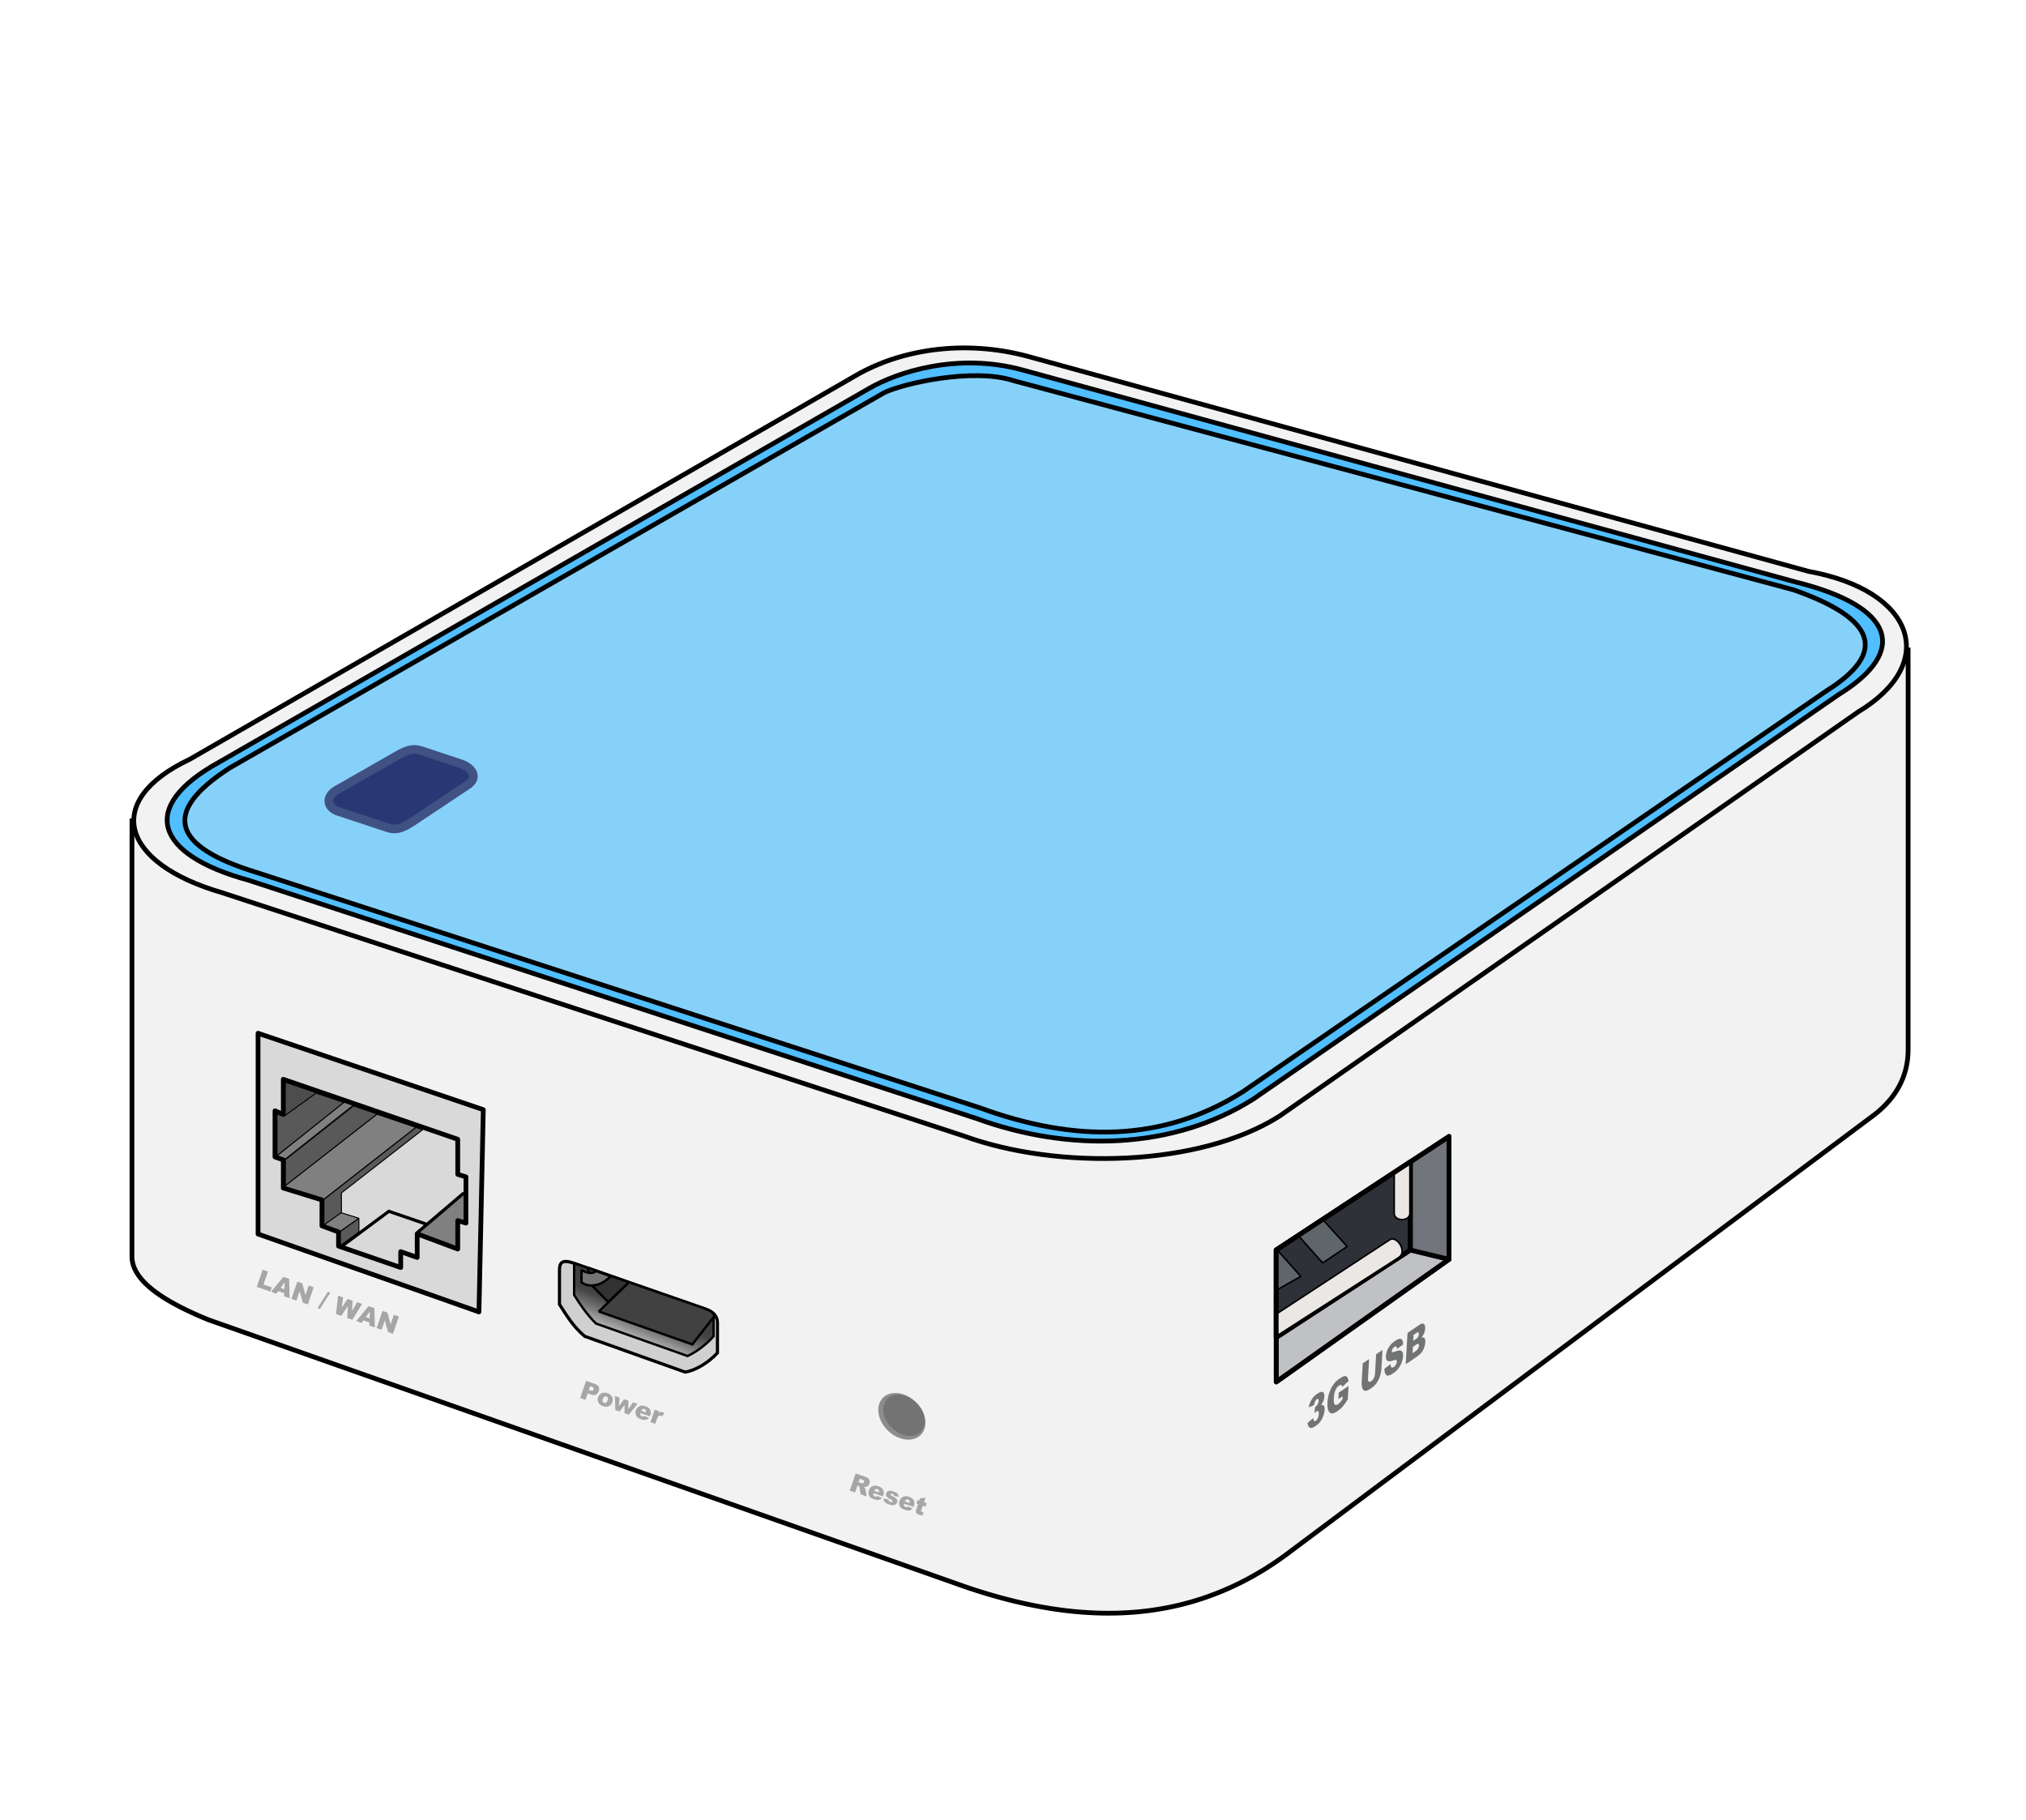 <?xml version="1.0" standalone="no"?>
<!DOCTYPE svg PUBLIC "-//W3C//DTD SVG 1.1//EN" "http://www.w3.org/Graphics/SVG/1.1/DTD/svg11.dtd">
<svg width="100%" height="100%" viewBox="0 0 1280 1150" version="1.1" xmlns="http://www.w3.org/2000/svg" xmlns:xlink="http://www.w3.org/1999/xlink" xml:space="preserve" style="fill-rule:evenodd;clip-rule:evenodd;stroke-linecap:round;stroke-miterlimit:1.414;">
    <g id="fuellung-seite">
        <path d="M83.377,518.594L83.377,793.582C83.035,809.171 103.713,822.497 131.796,833.931L610.647,1002.87C682.453,1027.23 750.645,1027.55 812.038,982.675L1184.45,704.137C1198.26,693.255 1205.47,679.686 1205.53,663.199L1205.53,410.783L83.377,518.594Z" style="fill:rgb(242,242,242);"/>
        <path d="M1207.03,409.279L1207.03,663.204L1207.02,663.6L1207.02,663.995L1207.01,664.389L1207,664.782L1206.99,665.174L1206.97,665.565L1206.95,665.955L1206.93,666.344L1206.91,666.732L1206.88,667.119L1206.85,667.505L1206.82,667.89L1206.78,668.273L1206.75,668.656L1206.7,669.038L1206.66,669.419L1206.62,669.798L1206.57,670.177L1206.52,670.555L1206.46,670.931L1206.41,671.307L1206.35,671.681L1206.29,672.055L1206.22,672.427L1206.15,672.799L1206.09,673.169L1206.01,673.538L1205.94,673.907L1205.86,674.274L1205.78,674.64L1205.7,675.006L1205.61,675.37L1205.52,675.733L1205.43,676.095L1205.34,676.455L1205.24,676.816L1205.14,677.174L1205.04,677.532L1204.94,677.889L1204.83,678.245L1204.72,678.599L1204.61,678.953L1204.49,679.305L1204.38,679.657L1204.26,680.007L1204.13,680.357L1204.01,680.705L1203.88,681.052L1203.75,681.398L1203.62,681.743L1203.48,682.087L1203.34,682.43L1203.2,682.772L1203.06,683.113L1202.91,683.452L1202.76,683.791L1202.61,684.128L1202.46,684.465L1202.3,684.8L1202.14,685.134L1201.98,685.468L1201.81,685.8L1201.65,686.131L1201.48,686.461L1201.31,686.789L1201.13,687.117L1200.95,687.444L1200.77,687.77L1200.59,688.094L1200.4,688.417L1200.22,688.74L1200.03,689.061L1199.83,689.381L1199.64,689.7L1199.44,690.018L1199.24,690.335L1199.04,690.651L1198.83,690.966L1198.62,691.279L1198.41,691.592L1198.2,691.903L1197.99,692.213L1197.77,692.523L1197.55,692.831L1197.32,693.138L1197.1,693.444L1196.87,693.748L1196.64,694.052L1196.4,694.355L1196.17,694.657L1195.93,694.957L1195.69,695.256L1195.45,695.555L1195.2,695.852L1194.95,696.148L1194.7,696.443L1194.45,696.737L1194.19,697.03L1193.93,697.322L1193.67,697.612L1193.41,697.902L1193.14,698.191L1192.88,698.478L1192.61,698.764L1192.33,699.05L1192.06,699.334L1191.78,699.617L1191.5,699.899L1191.22,700.18L1190.93,700.46L1190.64,700.739L1190.35,701.016L1190.06,701.293L1189.77,701.569L1189.47,701.843L1189.17,702.117L1188.87,702.389L1188.56,702.66L1188.25,702.931L1187.94,703.2L1187.63,703.468L1187.32,703.735L1187,704.001L1186.68,704.266L1186.36,704.529L1186.04,704.792L1185.71,705.054L1185.37,705.325L812.929,983.882L812.561,984.151L812.199,984.414L811.836,984.676L811.473,984.937L811.11,985.197L810.747,985.456L810.384,985.715L810.02,985.972L809.657,986.228L809.293,986.483L808.929,986.737L808.565,986.989L808.201,987.241L807.836,987.492L807.472,987.742L807.107,987.991L806.742,988.239L806.377,988.485L806.012,988.731L805.646,988.976L805.281,989.22L804.915,989.462L804.549,989.704L804.183,989.945L803.817,990.184L803.451,990.423L803.084,990.661L802.718,990.897L802.351,991.133L801.984,991.367L801.617,991.601L801.249,991.833L800.882,992.065L800.514,992.296L800.146,992.525L799.779,992.754L799.41,992.981L799.042,993.208L798.674,993.433L798.305,993.658L797.937,993.881L797.568,994.104L797.199,994.325L796.83,994.546L796.46,994.765L796.091,994.984L795.721,995.201L795.351,995.418L794.981,995.634L794.611,995.848L794.241,996.062L793.871,996.274L793.5,996.486L793.129,996.696L792.759,996.906L792.388,997.115L792.016,997.322L791.645,997.529L791.274,997.734L790.902,997.939L790.53,998.143L790.158,998.345L789.786,998.547L789.414,998.748L789.042,998.948L788.669,999.146L788.296,999.344L787.923,999.541L787.55,999.737L787.177,999.932L786.804,1000.13L786.431,1000.32L786.057,1000.51L785.683,1000.7L785.309,1000.89L784.935,1001.08L784.561,1001.27L784.187,1001.46L783.812,1001.64L783.438,1001.83L783.063,1002.01L782.688,1002.19L782.313,1002.38L781.938,1002.56L781.562,1002.74L781.187,1002.92L780.811,1003.1L780.435,1003.27L780.059,1003.45L779.683,1003.63L779.307,1003.8L778.93,1003.97L778.554,1004.15L778.177,1004.32L777.8,1004.49L777.423,1004.66L777.046,1004.83L776.669,1005L776.291,1005.16L775.914,1005.33L775.536,1005.49L775.158,1005.66L774.78,1005.82L774.402,1005.98L774.024,1006.14L773.645,1006.31L773.267,1006.47L772.888,1006.62L772.509,1006.78L772.13,1006.94L771.751,1007.09L771.371,1007.25L770.992,1007.4L770.612,1007.56L770.233,1007.71L769.853,1007.86L769.473,1008.01L769.093,1008.16L768.712,1008.31L768.332,1008.45L767.951,1008.6L767.571,1008.74L767.19,1008.89L766.809,1009.03L766.428,1009.18L766.046,1009.32L765.665,1009.46L765.283,1009.6L764.902,1009.74L764.52,1009.88L764.138,1010.01L763.756,1010.15L763.373,1010.28L762.991,1010.42L762.608,1010.55L762.226,1010.68L761.843,1010.82L761.46,1010.95L761.077,1011.08L760.693,1011.21L760.31,1011.33L759.927,1011.46L759.543,1011.59L759.159,1011.71L758.775,1011.84L758.391,1011.96L758.007,1012.08L757.623,1012.2L757.238,1012.32L756.854,1012.44L756.469,1012.56L756.084,1012.68L755.699,1012.8L755.314,1012.91L754.929,1013.03L754.543,1013.14L754.158,1013.26L753.772,1013.37L753.386,1013.48L753,1013.59L752.614,1013.7L752.228,1013.81L751.842,1013.92L751.455,1014.03L751.069,1014.13L750.682,1014.24L750.295,1014.34L749.908,1014.45L749.521,1014.55L749.134,1014.65L748.746,1014.75L748.359,1014.85L747.971,1014.95L747.583,1015.05L747.195,1015.15L746.807,1015.25L746.419,1015.34L746.031,1015.44L745.642,1015.53L745.254,1015.62L744.865,1015.72L744.476,1015.81L744.087,1015.9L743.698,1015.99L743.309,1016.08L742.92,1016.17L742.53,1016.25L742.141,1016.34L741.751,1016.43L741.361,1016.51L740.971,1016.59L740.581,1016.68L740.191,1016.76L739.8,1016.84L739.41,1016.92L739.019,1017L738.628,1017.08L738.237,1017.15L737.847,1017.23L737.455,1017.31L737.064,1017.38L736.673,1017.46L736.281,1017.53L735.89,1017.6L735.498,1017.68L735.106,1017.75L734.714,1017.82L734.322,1017.89L733.93,1017.95L733.537,1018.02L733.145,1018.09L732.752,1018.15L732.359,1018.22L731.967,1018.28L731.574,1018.35L731.181,1018.41L730.787,1018.47L730.394,1018.53L730,1018.59L729.607,1018.65L729.213,1018.71L728.819,1018.77L728.425,1018.82L728.031,1018.88L727.637,1018.93L727.243,1018.99L726.848,1019.04L726.454,1019.09L726.059,1019.14L725.664,1019.2L725.269,1019.25L724.874,1019.3L724.479,1019.34L724.084,1019.39L723.688,1019.44L723.293,1019.48L722.897,1019.53L722.502,1019.57L722.106,1019.62L721.71,1019.66L721.314,1019.7L720.917,1019.74L720.521,1019.78L720.124,1019.82L719.728,1019.86L719.331,1019.9L718.934,1019.94L718.537,1019.97L718.14,1020.01L717.743,1020.04L717.346,1020.08L716.949,1020.11L716.551,1020.14L716.153,1020.17L715.756,1020.2L715.358,1020.23L714.96,1020.26L714.562,1020.29L714.164,1020.32L713.765,1020.34L713.367,1020.37L712.968,1020.39L712.569,1020.42L712.171,1020.44L711.772,1020.46L711.373,1020.49L710.974,1020.51L710.575,1020.53L710.175,1020.55L709.776,1020.56L709.376,1020.58L708.977,1020.6L708.577,1020.62L708.177,1020.63L707.777,1020.64L707.377,1020.66L706.976,1020.67L706.576,1020.69L706.176,1020.7L705.775,1020.71L705.374,1020.72L704.974,1020.73L704.573,1020.74L704.172,1020.74L703.771,1020.75L703.369,1020.76L702.968,1020.76L702.566,1020.77L702.165,1020.77L701.763,1020.77L701.362,1020.77L700.96,1020.78L700.558,1020.78L700.155,1020.78L699.753,1020.78L699.351,1020.78L698.949,1020.77L698.546,1020.77L698.143,1020.77L697.74,1020.76L696.935,1020.75L696.128,1020.74L695.322,1020.72L694.515,1020.7L693.707,1020.68L692.899,1020.65L692.091,1020.62L691.282,1020.59L690.473,1020.55L689.663,1020.51L688.853,1020.47L688.042,1020.43L687.232,1020.38L686.42,1020.33L685.608,1020.28L684.796,1020.22L683.984,1020.17L683.171,1020.1L682.357,1020.04L681.544,1019.97L680.729,1019.9L679.915,1019.83L679.1,1019.75L678.285,1019.68L677.469,1019.59L676.653,1019.51L675.836,1019.42L675.019,1019.33L674.202,1019.24L673.384,1019.14L672.566,1019.05L671.747,1018.95L670.928,1018.84L670.109,1018.73L669.289,1018.62L668.469,1018.51L667.649,1018.4L666.828,1018.28L666.006,1018.16L665.185,1018.04L664.363,1017.91L663.54,1017.78L662.717,1017.65L661.894,1017.52L661.071,1017.38L660.247,1017.24L659.422,1017.1L658.598,1016.96L657.773,1016.81L656.947,1016.66L656.122,1016.5L655.295,1016.35L654.469,1016.19L653.642,1016.03L652.815,1015.87L651.987,1015.7L651.159,1015.53L650.331,1015.37L649.502,1015.19L648.673,1015.02L647.844,1014.84L647.014,1014.66L646.184,1014.47L645.353,1014.29L644.522,1014.1L643.691,1013.91L642.859,1013.71L642.028,1013.52L641.195,1013.32L640.363,1013.12L639.53,1012.91L638.696,1012.71L637.863,1012.5L637.029,1012.29L636.194,1012.08L635.36,1011.86L634.525,1011.64L633.689,1011.42L632.854,1011.2L632.018,1010.97L631.181,1010.75L630.344,1010.51L629.507,1010.28L628.67,1010.05L627.832,1009.81L626.994,1009.57L626.156,1009.33L625.317,1009.08L624.478,1008.84L623.639,1008.59L622.799,1008.34L621.959,1008.08L621.118,1007.83L620.278,1007.57L619.437,1007.31L618.595,1007.04L617.754,1006.78L616.912,1006.51L616.069,1006.24L615.227,1005.97L614.384,1005.7L613.541,1005.42L612.697,1005.14L611.853,1004.86L611.009,1004.58L610.157,1004.29L131.262,835.334L130.57,835.051L129.912,834.781L129.258,834.509L128.606,834.238L127.957,833.965L127.311,833.692L126.667,833.418L126.027,833.143L125.389,832.867L124.755,832.591L124.124,832.314L123.495,832.036L122.87,831.758L122.248,831.479L121.629,831.199L121.014,830.918L120.402,830.636L119.793,830.354L119.187,830.071L118.585,829.787L117.986,829.503L117.39,829.218L116.799,828.932L116.21,828.645L115.625,828.357L115.044,828.069L114.467,827.78L113.893,827.49L113.323,827.199L112.756,826.907L112.194,826.615L111.635,826.322L111.08,826.028L110.53,825.733L109.983,825.438L109.44,825.142L108.901,824.844L108.366,824.547L107.835,824.248L107.308,823.948L106.786,823.648L106.268,823.347L105.754,823.045L105.244,822.742L104.738,822.438L104.238,822.134L103.989,821.981L103.741,821.828L103.494,821.675L103.248,821.521L103.004,821.368L102.761,821.214L102.519,821.06L102.278,820.906L102.038,820.752L101.799,820.597L101.561,820.443L101.325,820.288L101.09,820.132L100.855,819.977L100.622,819.821L100.39,819.665L100.16,819.509L99.93,819.353L99.702,819.196L99.475,819.04L99.249,818.882L99.024,818.725L98.801,818.568L98.579,818.41L98.357,818.252L98.138,818.094L97.919,817.935L97.702,817.777L97.485,817.618L97.27,817.459L97.057,817.3L96.844,817.14L96.633,816.98L96.423,816.82L96.214,816.66L96.007,816.499L95.801,816.339L95.596,816.178L95.392,816.016L95.19,815.855L94.989,815.693L94.789,815.531L94.59,815.369L94.393,815.206L94.197,815.044L94.003,814.881L93.81,814.717L93.618,814.554L93.427,814.39L93.238,814.226L93.05,814.062L92.863,813.897L92.678,813.732L92.494,813.567L92.312,813.402L92.13,813.236L91.951,813.071L91.772,812.905L91.595,812.738L91.42,812.571L91.245,812.404L91.072,812.237L90.901,812.07L90.731,811.902L90.562,811.734L90.395,811.566L90.229,811.397L90.065,811.228L89.902,811.059L89.74,810.89L89.58,810.72L89.421,810.55L89.264,810.38L89.108,810.209L88.954,810.038L88.801,809.867L88.65,809.696L88.5,809.524L88.351,809.352L88.204,809.18L88.059,809.007L87.915,808.834L87.772,808.661L87.632,808.487L87.492,808.313L87.354,808.139L87.218,807.965L87.083,807.79L86.95,807.615L86.818,807.439L86.688,807.263L86.559,807.087L86.432,806.911L86.307,806.734L86.183,806.557L86.061,806.38L85.94,806.202L85.821,806.024L85.703,805.846L85.587,805.667L85.473,805.488L85.361,805.309L85.249,805.129L85.14,804.949L85.032,804.769L84.926,804.588L84.822,804.407L84.719,804.226L84.618,804.044L84.519,803.862L84.421,803.679L84.325,803.497L84.231,803.314L84.139,803.13L84.048,802.947L83.959,802.762L83.871,802.578L83.786,802.393L83.702,802.208L83.62,802.023L83.54,801.837L83.461,801.651L83.384,801.464L83.309,801.277L83.236,801.09L83.165,800.903L83.095,800.715L83.028,800.526L82.962,800.338L82.898,800.149L82.836,799.96L82.776,799.77L82.717,799.581L82.661,799.39L82.606,799.2L82.553,799.009L82.503,798.818L82.454,798.626L82.407,798.435L82.362,798.243L82.318,798.05L82.277,797.858L82.238,797.665L82.201,797.471L82.165,797.278L82.132,797.084L82.101,796.89L82.071,796.695L82.044,796.5L82.019,796.305L81.995,796.11L81.974,795.915L81.955,795.719L81.937,795.523L81.922,795.326L81.909,795.13L81.898,794.933L81.888,794.736L81.881,794.539L81.876,794.341L81.873,794.144L81.873,793.946L81.874,793.748L81.877,793.57L81.877,517.232L1206.88,409.146L1207.03,409.279ZM84.877,519.957L84.877,793.595L84.874,793.782L84.873,793.949L84.873,794.115L84.876,794.281L84.88,794.447L84.886,794.613L84.894,794.779L84.903,794.944L84.914,795.11L84.927,795.275L84.942,795.44L84.958,795.604L84.976,795.769L84.996,795.934L85.017,796.098L85.04,796.262L85.065,796.426L85.091,796.59L85.119,796.754L85.149,796.918L85.181,797.082L85.214,797.245L85.249,797.409L85.286,797.572L85.324,797.735L85.364,797.898L85.406,798.061L85.449,798.224L85.494,798.387L85.541,798.55L85.589,798.712L85.639,798.875L85.691,799.038L85.744,799.2L85.799,799.362L85.856,799.525L85.914,799.687L85.974,799.849L86.036,800.011L86.099,800.173L86.164,800.335L86.23,800.497L86.299,800.659L86.369,800.821L86.44,800.982L86.513,801.144L86.588,801.306L86.665,801.467L86.743,801.629L86.823,801.79L86.904,801.952L86.987,802.113L87.072,802.274L87.158,802.435L87.246,802.596L87.335,802.757L87.427,802.918L87.519,803.079L87.614,803.24L87.71,803.401L87.808,803.562L87.907,803.723L88.008,803.883L88.11,804.044L88.214,804.204L88.32,804.365L88.427,804.525L88.536,804.685L88.647,804.846L88.759,805.006L88.873,805.166L88.988,805.326L89.105,805.486L89.223,805.646L89.343,805.806L89.465,805.965L89.588,806.125L89.712,806.284L89.839,806.444L89.966,806.603L90.096,806.763L90.227,806.922L90.359,807.081L90.493,807.24L90.628,807.399L90.765,807.558L90.904,807.717L91.044,807.875L91.186,808.034L91.329,808.192L91.474,808.351L91.62,808.509L91.767,808.667L91.917,808.825L92.067,808.983L92.219,809.141L92.373,809.299L92.528,809.456L92.685,809.614L92.843,809.771L93.002,809.929L93.163,810.086L93.326,810.243L93.49,810.4L93.655,810.557L93.822,810.714L93.99,810.87L94.16,811.027L94.331,811.183L94.503,811.339L94.677,811.495L94.852,811.651L95.029,811.807L95.207,811.963L95.387,812.119L95.568,812.274L95.75,812.43L95.934,812.585L96.119,812.74L96.306,812.895L96.494,813.05L96.683,813.205L96.874,813.359L97.066,813.514L97.259,813.668L97.454,813.822L97.65,813.976L97.847,814.13L98.046,814.284L98.246,814.438L98.447,814.591L98.65,814.744L98.854,814.898L99.059,815.051L99.266,815.204L99.474,815.356L99.683,815.509L99.894,815.662L100.105,815.814L100.318,815.966L100.533,816.118L100.748,816.27L100.965,816.422L101.183,816.573L101.403,816.725L101.623,816.876L101.845,817.027L102.068,817.178L102.293,817.329L102.518,817.48L102.745,817.631L102.973,817.781L103.202,817.931L103.433,818.081L103.664,818.231L103.897,818.381L104.131,818.531L104.366,818.68L104.603,818.829L104.84,818.979L105.079,819.128L105.319,819.277L105.56,819.425L105.802,819.573L106.29,819.871L106.783,820.166L107.28,820.462L107.781,820.757L108.287,821.051L108.798,821.344L109.312,821.637L109.831,821.929L110.355,822.22L110.882,822.511L111.414,822.801L111.95,823.091L112.49,823.38L113.034,823.668L113.582,823.956L114.135,824.243L114.691,824.529L115.251,824.815L115.815,825.1L116.383,825.384L116.954,825.667L117.53,825.95L118.109,826.233L118.691,826.514L119.278,826.795L119.868,827.076L120.461,827.355L121.058,827.634L121.659,827.913L122.263,828.19L122.87,828.467L123.481,828.744L124.095,829.019L124.712,829.294L125.333,829.569L125.957,829.842L126.584,830.115L127.213,830.388L127.847,830.659L128.483,830.93L129.122,831.201L129.764,831.47L130.409,831.739L131.057,832.008L131.708,832.275L132.329,832.529L611.136,1001.45L611.967,1001.73L612.804,1002.01L613.642,1002.29L614.479,1002.57L615.316,1002.84L616.152,1003.12L616.988,1003.38L617.824,1003.65L618.659,1003.92L619.494,1004.18L620.328,1004.44L621.163,1004.7L621.996,1004.96L622.83,1005.21L623.663,1005.46L624.496,1005.71L625.328,1005.96L626.16,1006.2L626.992,1006.45L627.823,1006.69L628.654,1006.92L629.484,1007.16L630.314,1007.39L631.144,1007.62L631.973,1007.85L632.802,1008.08L633.631,1008.3L634.459,1008.52L635.287,1008.74L636.114,1008.96L636.941,1009.17L637.768,1009.38L638.594,1009.59L639.42,1009.8L640.246,1010L641.071,1010.2L641.895,1010.4L642.72,1010.6L643.544,1010.79L644.367,1010.98L645.19,1011.17L646.013,1011.36L646.835,1011.54L647.657,1011.73L648.478,1011.9L649.3,1012.08L650.12,1012.26L650.94,1012.43L651.76,1012.6L652.58,1012.76L653.399,1012.93L654.217,1013.09L655.036,1013.25L655.853,1013.4L656.671,1013.56L657.488,1013.71L658.304,1013.86L659.12,1014L659.936,1014.14L660.751,1014.28L661.566,1014.42L662.38,1014.56L663.194,1014.69L664.008,1014.82L664.821,1014.95L665.634,1015.07L666.446,1015.19L667.258,1015.31L668.069,1015.43L668.88,1015.54L669.691,1015.65L670.501,1015.76L671.311,1015.87L672.12,1015.97L672.929,1016.07L673.737,1016.17L674.545,1016.26L675.352,1016.35L676.159,1016.44L676.966,1016.53L677.772,1016.61L678.578,1016.69L679.383,1016.77L680.188,1016.84L680.992,1016.91L681.796,1016.98L682.599,1017.05L683.402,1017.11L684.205,1017.17L685.007,1017.23L685.808,1017.29L686.609,1017.34L687.41,1017.39L688.211,1017.43L689.01,1017.48L689.81,1017.52L690.608,1017.56L691.407,1017.59L692.205,1017.62L693.002,1017.65L693.799,1017.68L694.596,1017.7L695.392,1017.72L696.187,1017.74L696.982,1017.75L697.778,1017.76L698.174,1017.77L698.571,1017.77L698.968,1017.77L699.365,1017.78L699.761,1017.78L700.158,1017.78L700.554,1017.78L700.951,1017.78L701.347,1017.77L701.743,1017.77L702.139,1017.77L702.535,1017.77L702.93,1017.76L703.326,1017.76L703.721,1017.75L704.117,1017.74L704.512,1017.74L704.907,1017.73L705.302,1017.72L705.697,1017.71L706.092,1017.7L706.486,1017.69L706.881,1017.67L707.275,1017.66L707.67,1017.65L708.064,1017.63L708.458,1017.62L708.852,1017.6L709.245,1017.59L709.639,1017.57L710.033,1017.55L710.426,1017.53L710.819,1017.51L711.212,1017.49L711.605,1017.47L711.998,1017.45L712.391,1017.42L712.784,1017.4L713.176,1017.37L713.569,1017.35L713.961,1017.32L714.353,1017.3L714.745,1017.27L715.137,1017.24L715.529,1017.21L715.921,1017.18L716.313,1017.15L716.704,1017.12L717.095,1017.09L717.486,1017.05L717.878,1017.02L718.269,1016.98L718.659,1016.95L719.05,1016.91L719.441,1016.87L719.831,1016.84L720.221,1016.8L720.612,1016.76L721.002,1016.72L721.392,1016.68L721.781,1016.63L722.171,1016.59L722.561,1016.55L722.95,1016.5L723.339,1016.46L723.729,1016.41L724.118,1016.37L724.507,1016.32L724.895,1016.27L725.284,1016.22L725.673,1016.17L726.061,1016.12L726.45,1016.07L726.838,1016.01L727.226,1015.96L727.614,1015.91L728.002,1015.85L728.389,1015.8L728.777,1015.74L729.164,1015.68L729.552,1015.62L729.939,1015.57L730.326,1015.51L730.713,1015.45L731.1,1015.38L731.486,1015.32L731.873,1015.26L732.259,1015.2L732.646,1015.13L733.032,1015.06L733.418,1015L733.804,1014.93L734.19,1014.86L734.575,1014.79L734.961,1014.72L735.346,1014.65L735.731,1014.58L736.116,1014.51L736.501,1014.44L736.886,1014.36L737.271,1014.29L737.656,1014.21L738.04,1014.14L738.425,1014.06L738.809,1013.98L739.193,1013.9L739.577,1013.82L739.961,1013.74L740.344,1013.66L740.728,1013.58L741.112,1013.49L741.495,1013.41L741.878,1013.33L742.261,1013.24L742.644,1013.15L743.027,1013.07L743.41,1012.98L743.792,1012.89L744.174,1012.8L744.557,1012.71L744.939,1012.62L745.321,1012.52L745.703,1012.43L746.085,1012.34L746.466,1012.24L746.848,1012.14L747.229,1012.05L747.61,1011.95L747.992,1011.85L748.373,1011.75L748.753,1011.65L749.134,1011.55L749.515,1011.45L749.895,1011.35L750.275,1011.24L750.656,1011.14L751.036,1011.03L751.416,1010.92L751.795,1010.82L752.175,1010.71L752.555,1010.6L752.934,1010.49L753.313,1010.38L753.692,1010.27L754.071,1010.15L754.45,1010.04L754.829,1009.93L755.207,1009.81L755.586,1009.7L755.964,1009.58L756.343,1009.46L756.721,1009.34L757.099,1009.22L757.476,1009.1L757.854,1008.98L758.232,1008.86L758.609,1008.74L758.986,1008.61L759.363,1008.49L759.74,1008.36L760.117,1008.23L760.494,1008.11L760.871,1007.98L761.247,1007.85L761.623,1007.72L762,1007.59L762.376,1007.45L762.751,1007.32L763.127,1007.19L763.503,1007.05L763.878,1006.92L764.254,1006.78L764.629,1006.64L765.004,1006.5L765.379,1006.36L765.754,1006.22L766.129,1006.08L766.503,1005.94L766.878,1005.8L767.252,1005.65L767.626,1005.51L768,1005.36L768.374,1005.22L768.748,1005.07L769.121,1004.92L769.495,1004.77L769.868,1004.62L770.241,1004.47L770.615,1004.32L770.987,1004.16L771.36,1004.01L771.733,1003.86L772.105,1003.7L772.478,1003.54L772.85,1003.38L773.222,1003.23L773.594,1003.07L773.966,1002.9L774.338,1002.74L774.709,1002.58L775.081,1002.42L775.452,1002.25L775.823,1002.09L776.194,1001.92L776.565,1001.76L776.936,1001.59L777.306,1001.42L777.677,1001.25L778.047,1001.08L778.417,1000.91L778.787,1000.73L779.157,1000.56L779.527,1000.38L779.896,1000.21L780.266,1000.03L780.635,999.855L781.005,999.677L781.374,999.498L781.743,999.317L782.111,999.136L782.48,998.954L782.848,998.771L783.217,998.587L783.585,998.402L783.953,998.215L784.321,998.029L784.689,997.841L785.057,997.652L785.424,997.462L785.792,997.271L786.159,997.079L786.526,996.886L786.893,996.693L787.26,996.498L787.626,996.302L787.993,996.106L788.359,995.908L788.726,995.71L789.092,995.51L789.458,995.31L789.824,995.108L790.189,994.906L790.555,994.702L790.92,994.498L791.285,994.292L791.651,994.086L792.016,993.879L792.38,993.67L792.745,993.461L793.11,993.251L793.474,993.04L793.838,992.827L794.202,992.614L794.566,992.4L794.93,992.185L795.294,991.969L795.658,991.751L796.021,991.533L796.384,991.314L796.747,991.094L797.11,990.873L797.473,990.651L797.836,990.428L798.198,990.204L798.561,989.978L798.923,989.752L799.285,989.525L799.647,989.297L800.009,989.068L800.371,988.838L800.732,988.607L801.093,988.375L801.455,988.142L801.816,987.907L802.177,987.672L802.538,987.436L802.898,987.199L803.259,986.961L803.619,986.722L803.979,986.482L804.339,986.24L804.699,985.998L805.059,985.755L805.419,985.511L805.778,985.266L806.138,985.019L806.497,984.772L806.856,984.524L807.215,984.274L807.574,984.024L807.932,983.773L808.291,983.52L808.649,983.267L809.007,983.013L809.365,982.757L809.723,982.501L810.081,982.243L810.438,981.985L810.796,981.725L811.147,981.469L1183.54,702.948L1183.84,702.708L1184.15,702.457L1184.46,702.205L1184.77,701.952L1185.08,701.698L1185.38,701.443L1185.68,701.187L1185.98,700.93L1186.28,700.672L1186.57,700.414L1186.87,700.154L1187.15,699.894L1187.44,699.632L1187.73,699.37L1188.01,699.107L1188.29,698.843L1188.56,698.578L1188.84,698.312L1189.11,698.045L1189.38,697.777L1189.64,697.509L1189.91,697.239L1190.17,696.969L1190.43,696.697L1190.69,696.425L1190.94,696.152L1191.2,695.877L1191.45,695.602L1191.69,695.326L1191.94,695.049L1192.18,694.771L1192.42,694.493L1192.66,694.213L1192.89,693.932L1193.13,693.651L1193.36,693.368L1193.59,693.085L1193.81,692.8L1194.04,692.515L1194.26,692.229L1194.47,691.942L1194.69,691.654L1194.9,691.365L1195.11,691.075L1195.32,690.784L1195.53,690.492L1195.73,690.2L1195.93,689.906L1196.13,689.611L1196.33,689.316L1196.52,689.019L1196.71,688.722L1196.9,688.424L1197.09,688.124L1197.27,687.824L1197.45,687.523L1197.63,687.221L1197.81,686.918L1197.98,686.614L1198.15,686.308L1198.32,686.002L1198.49,685.696L1198.65,685.388L1198.81,685.079L1198.97,684.769L1199.13,684.458L1199.29,684.146L1199.44,683.833L1199.59,683.52L1199.73,683.205L1199.88,682.889L1200.02,682.573L1200.16,682.255L1200.3,681.936L1200.43,681.617L1200.56,681.296L1200.69,680.975L1200.82,680.652L1200.95,680.328L1201.07,680.004L1201.19,679.678L1201.31,679.351L1201.42,679.024L1201.53,678.695L1201.64,678.365L1201.75,678.035L1201.86,677.703L1201.96,677.37L1202.06,677.037L1202.16,676.702L1202.25,676.366L1202.35,676.029L1202.44,675.691L1202.52,675.352L1202.61,675.012L1202.69,674.671L1202.77,674.329L1202.85,673.986L1202.93,673.642L1203,673.297L1203.07,672.951L1203.14,672.603L1203.2,672.255L1203.27,671.905L1203.33,671.555L1203.39,671.203L1203.44,670.851L1203.49,670.497L1203.55,670.142L1203.59,669.786L1203.64,669.429L1203.68,669.071L1203.72,668.712L1203.76,668.352L1203.8,667.991L1203.83,667.628L1203.86,667.265L1203.89,666.9L1203.91,666.534L1203.93,666.168L1203.96,665.8L1203.97,665.431L1203.99,665.061L1204,664.69L1204.01,664.317L1204.02,663.944L1204.03,663.569L1204.03,663.194L1204.03,412.434L84.877,519.957Z" style="fill:black;"/>
    </g>
    <g id="Lan-Buchsen" transform="matrix(1,0,0,1,-153.263,-48.213)">
        <g id="Lan-Buchse">
            <g transform="matrix(1,0,0,1.004,-3.639,-6.798)">
                <path d="M335.073,829.381L422.368,765.046L452.229,775.556L455.903,795.936L422.368,862.204L335.073,829.381Z" style="fill:rgb(128,128,128);stroke-width:0.65px;stroke:black;"/>
            </g>
            <path d="M316.291,701.056L316.291,827.929L455.86,877.136L458.602,749.347L316.291,701.056Z" style="fill:rgb(217,217,217);stroke-width:3px;stroke-linejoin:round;stroke:black;"/>
            <path d="M442.267,837.456L442.267,819.403L447.402,820.869L447.402,801.294L416.672,827.542L442.267,837.456Z" style="fill:rgb(128,128,128);stroke-width:0.65px;stroke:black;"/>
            <path d="M327.768,778.798L333.335,780.763L376.472,746.532L371.018,744.119L327.768,778.798Z" style="fill:rgb(128,128,128);stroke-width:0.65px;stroke:black;"/>
            <path d="M367.616,826.728L379.988,817.923L379.988,826.728L367.616,835.722L367.616,826.728Z" style="fill:rgb(89,89,89);stroke-width:0.65px;stroke:black;"/>
            <g transform="matrix(1,0,0,1.004,-9.571,-16.489)">
                <path d="M367.378,819.278L425.518,773.906L429.874,775.367L378.522,815.172L378.522,827.876L367.378,835.746L367.378,819.278Z" style="fill:rgb(89,89,89);stroke-width:0.65px;stroke:black;"/>
            </g>
            <g id="(Kurve)" transform="matrix(1,0,0,1.004,-33.973,-41.506)">
                <path d="M367.378,819.278L410.525,785.333L425.666,790.456L367.378,835.746L367.378,819.278Z" style="fill:rgb(89,89,89);stroke-width:0.65px;stroke:black;"/>
            </g>
            <g transform="matrix(1,0,0,1.004,-9.524,-33.13)">
                <path d="M342.219,827.876L400.956,782.21L425.511,790.502L367.378,835.746L342.219,827.876Z" style="fill:rgb(128,128,128);stroke-width:0.65px;stroke:black;"/>
            </g>
            <g transform="matrix(1,0,0,1.004,-39.247,-60.563)">
                <path d="M367.378,810.016L389.83,795.496L409.747,802.134L367.378,835.746L367.378,810.016Z" style="fill:rgb(89,89,89);stroke-width:0.65px;stroke:black;"/>
            </g>
            <path d="M357.417,822.601L367.928,826.458L379.962,817.96L368.774,814.457L357.417,822.601Z" style="fill:rgb(128,128,128);stroke-width:0.65px;stroke:black;"/>
            <g transform="matrix(1,0,0,1,1.129,-28.043)">
                <path d="M332.165,759.891L331.966,781.257L352.138,766.689L332.165,759.891Z" style="fill:rgb(77,77,77);stroke-width:0.65px;stroke:black;"/>
            </g>
            <path d="M326.996,779.236L332.247,781.082L332.247,798.855L356.671,806.379L356.671,822.774L367.144,826.608L367.144,835.542L406.428,849.084L406.428,839.059L416.839,842.728L416.839,827.84L442.461,837.4L442.461,819.403L447.63,821.026L447.63,791.815L442.461,790.207L442.461,768.055L332.247,730.174L332.247,752.379L326.996,750.056L326.996,779.236Z" style="fill:none;stroke-width:3px;stroke-linejoin:round;stroke:black;"/>
            <path d="M369.078,835.763L398.943,813.562L423.06,821.84L446.325,801.98L416.656,827.239" style="fill:none;stroke-width:2px;stroke:black;"/>
        </g>
    </g>
    <g id="Reset" transform="matrix(1,0,0,1,296.023,151.611)">
        <g transform="matrix(0.882,0.85,-0.612,0.635,532.725,21.48)">
            <ellipse cx="256.696" cy="793.094" rx="13.657" ry="14.286" style="fill:rgb(140,140,140);"/>
        </g>
        <g transform="matrix(0.78,0.752,-0.538,0.559,501.633,106.253)">
            <ellipse cx="256.696" cy="793.094" rx="13.657" ry="14.286" style="fill:rgb(115,115,115);"/>
        </g>
    </g>
    <g id="Deckel">
        <path d="M541.326,236.894C567.5,221.811 607.685,213.677 650.312,225.417L1142.57,361.001C1209.94,373.246 1225.24,418.959 1173.93,449.827L808.36,705.211C757.628,737.358 668.189,739.386 608.943,717.76L140.311,564.039C76.344,545.504 64.491,505.898 119.865,479.76L541.326,236.894Z" style="fill:rgb(242,242,242);stroke-width:3px;stroke-linejoin:round;stroke:black;"/>
        <path d="M549.401,245.236C566.639,235.323 604.698,222.419 646.13,233.783L1135.01,367.88C1196.26,383.163 1206.7,411.107 1161.51,438.937L791.979,694.343C741.247,726.49 675.874,728.252 616.629,706.625L156.886,556.121C98.233,540.083 86.897,509.905 138.512,481.518L549.401,245.236Z" style="fill:rgb(80,190,255);stroke-width:3px;stroke-linejoin:round;stroke:black;"/>
        <path d="M558.477,248.202C569.51,242.571 614.52,232.056 640.398,240.536L1133.07,372.665C1185.78,391.126 1192.2,412.383 1154.2,436.322L785.224,689.782C734.492,721.929 678.739,721.731 619.494,700.105L162.131,551.242C109.881,535.3 100.9,513.729 145.075,485.242L558.477,248.202Z" style="fill:rgb(134,209,249);stroke-width:3px;stroke-linejoin:round;stroke:black;"/>
    </g>
    <g transform="matrix(0.946,0.325,-0.325,0.946,326.006,-123.584)">
        <path d="M149.405,927.392L152.944,927.392L152.944,936.025L158.468,936.025L158.468,938.845L149.405,938.845L149.405,927.392Z" style="fill:rgb(166,166,166);fill-rule:nonzero;"/>
        <path d="M167.124,936.955L163.093,936.955L162.538,938.845L158.921,938.845L163.226,927.392L167.085,927.392L171.39,938.845L167.686,938.845L167.124,936.955ZM166.382,934.478L165.116,930.361L163.858,934.478L166.382,934.478Z" style="fill:rgb(166,166,166);fill-rule:nonzero;"/>
        <path d="M172.546,927.392L175.851,927.392L180.163,933.728L180.163,927.392L183.499,927.392L183.499,938.845L180.163,938.845L175.874,932.556L175.874,938.845L172.546,938.845L172.546,927.392Z" style="fill:rgb(166,166,166);fill-rule:nonzero;"/>
        <path d="M192.882,927.197L194.507,927.197L191.632,939.033L190.022,939.033L192.882,927.197Z" style="fill:rgb(166,166,166);fill-rule:nonzero;"/>
        <path d="M199.788,927.392L203.147,927.392L204.358,933.791L206.124,927.392L209.476,927.392L211.249,933.791L212.46,927.392L215.804,927.392L213.28,938.845L209.811,938.845L207.804,931.634L205.804,938.845L202.335,938.845L199.788,927.392Z" style="fill:rgb(166,166,166);fill-rule:nonzero;"/>
        <path d="M224.015,936.955L219.983,936.955L219.429,938.845L215.811,938.845L220.116,927.392L223.976,927.392L228.28,938.845L224.577,938.845L224.015,936.955ZM223.272,934.478L222.007,930.361L220.749,934.478L223.272,934.478Z" style="fill:rgb(166,166,166);fill-rule:nonzero;"/>
        <path d="M229.436,927.392L232.741,927.392L237.054,933.728L237.054,927.392L240.39,927.392L240.39,938.845L237.054,938.845L232.765,932.556L232.765,938.845L229.436,938.845L229.436,927.392Z" style="fill:rgb(166,166,166);fill-rule:nonzero;"/>
        <path d="M365.39,927.392L371.272,927.392C372.554,927.392 373.513,927.697 374.151,928.306C374.789,928.916 375.108,929.783 375.108,930.908C375.108,932.064 374.761,932.968 374.065,933.619C373.37,934.27 372.309,934.595 370.882,934.595L368.944,934.595L368.944,938.845L365.39,938.845L365.39,927.392ZM368.944,932.275L369.811,932.275C370.494,932.275 370.973,932.156 371.249,931.919C371.525,931.682 371.663,931.379 371.663,931.009C371.663,930.65 371.543,930.345 371.304,930.095C371.064,929.845 370.614,929.72 369.952,929.72L368.944,929.72L368.944,932.275Z" style="fill:rgb(166,166,166);fill-rule:nonzero;"/>
        <path d="M375.944,934.72C375.944,933.455 376.371,932.412 377.226,931.591C378.08,930.771 379.233,930.361 380.686,930.361C382.348,930.361 383.603,930.843 384.452,931.806C385.134,932.582 385.476,933.538 385.476,934.673C385.476,935.949 385.052,936.995 384.206,937.81C383.36,938.625 382.189,939.033 380.694,939.033C379.361,939.033 378.283,938.694 377.46,938.017C376.449,937.179 375.944,936.08 375.944,934.72ZM379.132,934.712C379.132,935.452 379.282,935.999 379.581,936.353C379.88,936.707 380.257,936.884 380.71,936.884C381.168,936.884 381.545,936.71 381.839,936.361C382.133,936.012 382.28,935.452 382.28,934.681C382.28,933.962 382.132,933.427 381.835,933.076C381.538,932.724 381.171,932.548 380.733,932.548C380.27,932.548 379.887,932.727 379.585,933.083C379.283,933.44 379.132,933.983 379.132,934.712Z" style="fill:rgb(166,166,166);fill-rule:nonzero;"/>
        <path d="M385.78,930.548L388.858,930.548L390.194,935.775L391.882,930.548L394.749,930.548L396.499,935.775L397.835,930.548L400.89,930.548L397.835,938.845L395.007,938.845L393.327,933.853L391.702,938.845L388.858,938.845L385.78,930.548Z" style="fill:rgb(166,166,166);fill-rule:nonzero;"/>
        <path d="M410.851,935.486L404.476,935.486C404.533,935.996 404.671,936.376 404.89,936.626C405.197,936.986 405.598,937.166 406.093,937.166C406.405,937.166 406.702,937.087 406.983,936.931C407.155,936.832 407.34,936.658 407.538,936.408L410.671,936.697C410.192,937.53 409.614,938.128 408.936,938.49C408.259,938.852 407.288,939.033 406.022,939.033C404.923,939.033 404.059,938.878 403.429,938.568C402.798,938.258 402.276,937.766 401.862,937.091C401.448,936.417 401.241,935.624 401.241,934.712C401.241,933.416 401.657,932.366 402.487,931.564C403.318,930.762 404.465,930.361 405.929,930.361C407.116,930.361 408.054,930.541 408.741,930.9C409.429,931.259 409.952,931.78 410.311,932.462C410.671,933.145 410.851,934.033 410.851,935.126L410.851,935.486ZM407.616,933.962C407.554,933.348 407.388,932.908 407.12,932.642C406.852,932.376 406.499,932.244 406.061,932.244C405.556,932.244 405.153,932.444 404.851,932.845C404.658,933.095 404.535,933.468 404.483,933.962L407.616,933.962Z" style="fill:rgb(166,166,166);fill-rule:nonzero;"/>
        <path d="M412.343,930.548L415.319,930.548L415.319,931.908C415.606,931.319 415.901,930.914 416.206,930.693C416.511,930.472 416.887,930.361 417.335,930.361C417.804,930.361 418.317,930.507 418.874,930.798L417.89,933.064C417.515,932.908 417.218,932.83 416.999,932.83C416.582,932.83 416.259,933.001 416.03,933.345C415.702,933.83 415.538,934.736 415.538,936.064L415.538,938.845L412.343,938.845L412.343,930.548Z" style="fill:rgb(166,166,166);fill-rule:nonzero;"/>
        <path d="M545.452,938.845L545.452,927.392L551.351,927.392C552.444,927.392 553.28,927.486 553.858,927.673C554.436,927.861 554.903,928.208 555.257,928.716C555.611,929.224 555.788,929.843 555.788,930.572C555.788,931.207 555.653,931.755 555.382,932.216C555.111,932.677 554.739,933.051 554.265,933.337C553.963,933.52 553.548,933.671 553.022,933.791C553.444,933.931 553.752,934.072 553.944,934.212C554.074,934.306 554.263,934.507 554.511,934.814C554.758,935.121 554.923,935.358 555.007,935.525L556.718,938.845L552.718,938.845L550.827,935.345C550.588,934.892 550.374,934.598 550.186,934.462C549.931,934.285 549.642,934.197 549.319,934.197L549.007,934.197L549.007,938.845L545.452,938.845ZM549.007,932.033L550.499,932.033C550.66,932.033 550.973,931.981 551.436,931.876C551.671,931.83 551.862,931.71 552.011,931.517C552.159,931.324 552.233,931.103 552.233,930.853C552.233,930.483 552.116,930.199 551.882,930.001C551.647,929.804 551.207,929.705 550.561,929.705L549.007,929.705L549.007,932.033Z" style="fill:rgb(166,166,166);fill-rule:nonzero;"/>
        <path d="M566.452,935.486L560.077,935.486C560.134,935.996 560.272,936.376 560.491,936.626C560.798,936.986 561.199,937.166 561.694,937.166C562.007,937.166 562.304,937.087 562.585,936.931C562.757,936.832 562.942,936.658 563.14,936.408L566.272,936.697C565.793,937.53 565.215,938.128 564.538,938.49C563.861,938.852 562.89,939.033 561.624,939.033C560.525,939.033 559.66,938.878 559.03,938.568C558.4,938.258 557.878,937.766 557.464,937.091C557.05,936.417 556.843,935.624 556.843,934.712C556.843,933.416 557.258,932.366 558.089,931.564C558.92,930.762 560.067,930.361 561.53,930.361C562.718,930.361 563.655,930.541 564.343,930.9C565.03,931.259 565.554,931.78 565.913,932.462C566.272,933.145 566.452,934.033 566.452,935.126L566.452,935.486ZM563.218,933.962C563.155,933.348 562.99,932.908 562.722,932.642C562.453,932.376 562.101,932.244 561.663,932.244C561.158,932.244 560.754,932.444 560.452,932.845C560.259,933.095 560.137,933.468 560.085,933.962L563.218,933.962Z" style="fill:rgb(166,166,166);fill-rule:nonzero;"/>
        <path d="M567.351,936.548L570.507,936.251C570.637,936.626 570.819,936.895 571.054,937.056C571.288,937.218 571.601,937.298 571.991,937.298C572.418,937.298 572.749,937.207 572.983,937.025C573.166,936.889 573.257,936.72 573.257,936.517C573.257,936.288 573.137,936.111 572.897,935.986C572.726,935.897 572.27,935.788 571.53,935.658C570.426,935.465 569.659,935.287 569.229,935.123C568.8,934.958 568.438,934.681 568.143,934.291C567.849,933.9 567.702,933.455 567.702,932.955C567.702,932.408 567.861,931.936 568.179,931.541C568.496,931.145 568.934,930.849 569.491,930.654C570.048,930.458 570.796,930.361 571.733,930.361C572.723,930.361 573.453,930.436 573.925,930.587C574.396,930.738 574.789,930.973 575.104,931.291C575.42,931.608 575.681,932.038 575.89,932.58L572.874,932.876C572.796,932.611 572.666,932.416 572.483,932.291C572.233,932.124 571.931,932.041 571.577,932.041C571.218,932.041 570.956,932.104 570.792,932.232C570.628,932.36 570.546,932.514 570.546,932.697C570.546,932.9 570.65,933.054 570.858,933.158C571.067,933.262 571.52,933.356 572.218,933.439C573.275,933.559 574.061,933.725 574.577,933.939C575.093,934.152 575.487,934.457 575.761,934.853C576.034,935.249 576.171,935.684 576.171,936.158C576.171,936.637 576.026,937.103 575.737,937.556C575.448,938.009 574.992,938.37 574.37,938.638C573.748,938.906 572.9,939.041 571.827,939.041C570.311,939.041 569.232,938.824 568.589,938.392C567.946,937.96 567.533,937.345 567.351,936.548Z" style="fill:rgb(166,166,166);fill-rule:nonzero;"/>
        <path d="M586.897,935.486L580.522,935.486C580.58,935.996 580.718,936.376 580.936,936.626C581.244,936.986 581.645,937.166 582.14,937.166C582.452,937.166 582.749,937.087 583.03,936.931C583.202,936.832 583.387,936.658 583.585,936.408L586.718,936.697C586.239,937.53 585.66,938.128 584.983,938.49C584.306,938.852 583.335,939.033 582.069,939.033C580.97,939.033 580.106,938.878 579.476,938.568C578.845,938.258 578.323,937.766 577.909,937.091C577.495,936.417 577.288,935.624 577.288,934.712C577.288,933.416 577.703,932.366 578.534,931.564C579.365,930.762 580.512,930.361 581.976,930.361C583.163,930.361 584.101,930.541 584.788,930.9C585.476,931.259 585.999,931.78 586.358,932.462C586.718,933.145 586.897,934.033 586.897,935.126L586.897,935.486ZM583.663,933.962C583.601,933.348 583.435,932.908 583.167,932.642C582.899,932.376 582.546,932.244 582.108,932.244C581.603,932.244 581.199,932.444 580.897,932.845C580.705,933.095 580.582,933.468 580.53,933.962L583.663,933.962Z" style="fill:rgb(166,166,166);fill-rule:nonzero;"/>
        <path d="M592.194,927.392L592.194,930.548L593.944,930.548L593.944,932.869L592.194,932.869L592.194,935.814C592.194,936.168 592.228,936.402 592.296,936.517C592.4,936.694 592.582,936.783 592.843,936.783C593.077,936.783 593.405,936.715 593.827,936.58L594.061,938.775C593.275,938.947 592.541,939.033 591.858,939.033C591.067,939.033 590.483,938.931 590.108,938.728C589.733,938.525 589.456,938.216 589.276,937.802C589.097,937.388 589.007,936.718 589.007,935.791L589.007,932.869L587.835,932.869L587.835,930.548L589.007,930.548L589.007,929.025L592.194,927.392Z" style="fill:rgb(166,166,166);fill-rule:nonzero;"/>
    </g>
    <g transform="matrix(0.431,0.143,-0.137,0.412,88.107,216.237)">
        <path d="M628.721,459.624C638.28,444.188 624.512,434.977 608.636,434.977L551.793,434.977C535.917,434.977 529.144,444.016 515.763,459.624L457.077,528.072C444.925,542.245 451.493,556.839 468.304,556.839L541.012,556.839C556.889,556.839 564.569,545.697 577.706,528.072L628.721,459.624Z" style="fill:rgb(40,56,116);"/>
        <path d="M540.11,430.393L540.468,430.278L540.828,430.167L541.19,430.059L541.554,429.955L541.921,429.855L542.291,429.759L542.662,429.668L543.033,429.58L543.408,429.496L543.787,429.416L544.166,429.34L544.547,429.268L544.931,429.2L545.317,429.136L545.705,429.076L546.095,429.02L546.487,428.968L546.882,428.919L547.278,428.875L547.678,428.835L548.079,428.798L548.481,428.766L548.887,428.737L549.295,428.712L549.706,428.691L550.119,428.674L550.533,428.661L550.951,428.651L551.371,428.646L551.781,428.644L608.649,428.644L609.06,428.646L609.483,428.651L609.906,428.661L610.328,428.675L610.749,428.692L611.169,428.713L611.588,428.738L612.007,428.766L612.424,428.799L612.84,428.835L613.255,428.876L613.669,428.92L614.081,428.968L614.492,429.019L614.902,429.075L615.311,429.134L615.718,429.197L616.123,429.264L616.528,429.335L616.931,429.41L617.331,429.489L617.731,429.571L618.129,429.658L618.525,429.748L618.919,429.842L619.312,429.94L619.703,430.043L620.092,430.149L620.478,430.259L620.863,430.373L621.246,430.492L621.627,430.614L622.006,430.74L622.383,430.871L622.757,431.006L623.129,431.144L623.499,431.287L623.866,431.435L624.232,431.587L624.595,431.743L624.955,431.903L625.313,432.068L625.668,432.237L626.02,432.411L626.37,432.59L626.717,432.773L627.062,432.961L627.403,433.153L627.741,433.351L628.077,433.553L628.409,433.76L628.738,433.972L629.064,434.19L629.386,434.412L629.706,434.64L630.021,434.873L630.333,435.111L630.641,435.355L630.946,435.604L631.246,435.86L631.542,436.12L631.834,436.386L632.122,436.658L632.405,436.936L632.684,437.22L632.957,437.51L633.226,437.806L633.489,438.108L633.747,438.416L634,438.73L634.247,439.05L634.488,439.377L634.722,439.71L634.95,440.048L635.172,440.394L635.386,440.745L635.594,441.102L635.794,441.465L635.987,441.834L636.171,442.208L636.348,442.589L636.516,442.975L636.676,443.366L636.827,443.762L636.969,444.164L637.102,444.569L637.226,444.98L637.34,445.395L637.439,445.794L637.492,446.024L637.538,446.237L637.582,446.449L637.623,446.663L637.661,446.876L637.697,447.092L637.731,447.309L637.761,447.525L637.79,447.741L637.815,447.959L637.839,448.179L637.859,448.398L637.877,448.616L637.893,448.837L637.906,449.058L637.916,449.279L637.923,449.5L637.929,449.722L637.931,449.945L637.931,450.168L637.928,450.39L637.923,450.613L637.915,450.835L637.905,451.06L637.892,451.284L637.876,451.508L637.858,451.732L637.838,451.957L637.815,452.18L637.789,452.404L637.761,452.628L637.73,452.853L637.697,453.078L637.661,453.302L637.623,453.527L637.583,453.751L637.54,453.975L637.494,454.2L637.447,454.424L637.397,454.647L637.344,454.871L637.289,455.096L637.232,455.32L637.168,455.559L637.046,455.99L636.91,456.436L636.765,456.882L636.611,457.328L636.448,457.772L636.276,458.216L636.095,458.659L635.905,459.102L635.707,459.544L635.5,459.986L635.284,460.427L635.059,460.867L634.826,461.308L634.584,461.747L634.333,462.187L634.074,462.626L633.676,463.279L582.485,531.963L580.082,535.191L578.917,536.754L577.772,538.282L577.203,539.036L576.639,539.78L576.079,540.515L575.521,541.242L574.966,541.96L574.413,542.67L573.862,543.371L573.312,544.063L572.763,544.746L572.214,545.42L571.666,546.085L571.116,546.742L570.571,547.383L570.292,547.708L570.016,548.026L569.739,548.341L569.463,548.654L569.186,548.965L568.908,549.273L568.63,549.579L568.35,549.883L568.071,550.183L567.79,550.482L567.509,550.778L567.226,551.071L566.943,551.363L566.658,551.652L566.373,551.937L566.086,552.221L565.797,552.502L565.508,552.78L565.218,553.055L564.926,553.328L564.632,553.598L564.337,553.866L564.041,554.13L563.742,554.392L563.443,554.651L563.142,554.906L562.838,555.16L562.533,555.41L562.226,555.657L561.918,555.901L561.607,556.141L561.294,556.379L560.979,556.614L560.662,556.845L560.343,557.073L560.022,557.297L559.699,557.519L559.373,557.737L559.046,557.95L558.715,558.161L558.383,558.368L558.048,558.572L557.711,558.771L557.372,558.967L557.03,559.159L556.686,559.347L556.34,559.531L555.99,559.711L555.638,559.887L555.285,560.058L554.929,560.226L554.57,560.389L554.209,560.548L553.845,560.703L553.479,560.853L553.111,560.999L552.74,561.14L552.367,561.277L551.991,561.409L551.613,561.537L551.233,561.66L550.851,561.778L550.466,561.892L550.079,562.001L549.69,562.105L549.298,562.204L548.904,562.299L548.508,562.388L548.11,562.473L547.709,562.553L547.307,562.628L546.902,562.699L546.495,562.764L546.086,562.824L545.675,562.88L545.261,562.931L544.846,562.977L544.429,563.018L544.009,563.054L543.587,563.085L543.163,563.112L542.737,563.133L542.309,563.15L541.879,563.162L541.446,563.169L541.028,563.172L468.284,563.172L467.832,563.169L467.364,563.159L466.899,563.143L466.437,563.121L465.977,563.092L465.521,563.057L465.067,563.015L464.617,562.967L464.171,562.913L463.727,562.852L463.285,562.785L462.848,562.712L462.414,562.632L461.983,562.546L461.555,562.453L461.131,562.354L460.711,562.249L460.292,562.137L459.879,562.019L459.469,561.894L459.062,561.763L458.66,561.626L458.261,561.482L457.865,561.332L457.474,561.175L457.086,561.012L456.703,560.842L456.323,560.666L455.949,560.484L455.578,560.295L455.211,560.099L454.85,559.898L454.492,559.69L454.139,559.475L453.79,559.254L453.447,559.026L453.109,558.793L452.776,558.553L452.447,558.306L452.124,558.053L451.807,557.794L451.495,557.529L451.188,557.258L450.887,556.98L450.592,556.696L450.303,556.406L450.021,556.111L449.744,555.81L449.473,555.502L449.209,555.189L448.952,554.87L448.702,554.546L448.458,554.217L448.222,553.882L447.992,553.541L447.769,553.196L447.554,552.846L447.347,552.491L447.147,552.131L446.954,551.767L446.769,551.398L446.592,551.025L446.423,550.648L446.262,550.267L446.109,549.883L445.964,549.494L445.827,549.102L445.698,548.708L445.578,548.309L445.466,547.908L445.363,547.504L445.267,547.098L445.181,546.689L445.102,546.278L445.032,545.866L444.971,545.45L444.918,545.033L444.873,544.615L444.837,544.195L444.809,543.774L444.789,543.352L444.778,542.929L444.775,542.504L444.781,542.079L444.794,541.654L444.816,541.228L444.846,540.801L444.884,540.375L444.93,539.948L444.984,539.52L445.047,539.094L445.117,538.667L445.195,538.24L445.28,537.814L445.374,537.388L445.475,536.963L445.584,536.537L445.701,536.113L445.825,535.689L445.956,535.266L446.095,534.844L446.242,534.422L446.396,534.001L446.557,533.581L446.726,533.162L446.902,532.744L447.085,532.327L447.275,531.911L447.473,531.496L447.678,531.082L447.89,530.669L448.109,530.258L448.335,529.847L448.568,529.438L448.808,529.03L449.056,528.623L449.31,528.217L449.571,527.813L449.84,527.41L450.114,527.009L450.397,526.608L450.686,526.209L450.982,525.812L451.285,525.415L451.595,525.021L451.911,524.628L452.235,524.236L452.554,523.86L511.25,455.399L512.481,453.96L513.679,452.557L514.85,451.187L515.995,449.852L516.562,449.194L517.123,448.545L517.679,447.905L518.232,447.273L518.781,446.649L519.328,446.033L519.872,445.426L520.413,444.826L520.954,444.235L521.493,443.652L522.032,443.077L522.57,442.51L523.109,441.952L523.649,441.402L524.185,440.866L524.461,440.593L524.733,440.328L525.005,440.065L525.278,439.804L525.552,439.545L525.826,439.288L526.101,439.034L526.377,438.782L526.655,438.531L526.932,438.284L527.211,438.039L527.491,437.796L527.773,437.555L528.056,437.316L528.339,437.081L528.624,436.847L528.911,436.616L529.199,436.388L529.488,436.162L529.779,435.939L530.072,435.718L530.366,435.5L530.662,435.284L530.959,435.072L531.259,434.861L531.561,434.654L531.863,434.45L532.168,434.249L532.475,434.05L532.783,433.855L533.094,433.662L533.408,433.472L533.722,433.286L534.039,433.103L534.358,432.923L534.679,432.746L535.002,432.572L535.327,432.403L535.655,432.236L535.985,432.072L536.317,431.912L536.65,431.756L536.987,431.603L537.324,431.454L537.665,431.308L538.008,431.166L538.353,431.028L538.7,430.893L539.049,430.763L539.401,430.636L539.755,430.513L540.11,430.393ZM543.294,442.63L543.071,442.711L542.848,442.794L542.627,442.88L542.408,442.967L542.191,443.057L541.974,443.15L541.757,443.246L541.543,443.343L541.329,443.443L541.115,443.546L540.904,443.651L540.692,443.759L540.48,443.87L540.27,443.983L540.06,444.098L539.849,444.217L539.64,444.338L539.43,444.462L539.221,444.589L539.012,444.719L538.802,444.852L538.593,444.987L538.384,445.125L538.174,445.267L537.964,445.411L537.755,445.558L537.544,445.709L537.334,445.862L537.122,446.018L536.91,446.178L536.699,446.341L536.486,446.507L536.272,446.676L536.059,446.848L535.845,447.024L535.629,447.203L535.413,447.385L535.197,447.57L534.98,447.758L534.762,447.95L534.542,448.146L534.322,448.344L534.101,448.546L533.879,448.751L533.656,448.96L533.433,449.171L533.208,449.386L532.982,449.605L532.755,449.827L532.532,450.047L532.066,450.512L531.602,450.986L531.132,451.472L530.657,451.972L530.176,452.486L529.689,453.011L529.197,453.55L528.698,454.102L528.192,454.667L527.68,455.244L527.161,455.834L526.634,456.437L526.1,457.051L525.557,457.678L525.008,458.316L523.879,459.632L522.717,460.993L521.515,462.4L520.276,463.848L461.601,532.284L461.357,532.572L461.131,532.845L460.912,533.117L460.7,533.387L460.495,533.656L460.296,533.923L460.103,534.189L459.918,534.452L459.738,534.715L459.564,534.976L459.397,535.234L459.237,535.49L459.082,535.745L458.933,535.998L458.79,536.249L458.653,536.497L458.522,536.743L458.397,536.987L458.278,537.228L458.164,537.467L458.056,537.704L457.953,537.938L457.855,538.169L457.763,538.398L457.676,538.625L457.594,538.848L457.518,539.069L457.446,539.286L457.379,539.502L457.317,539.714L457.259,539.924L457.207,540.129L457.158,540.333L457.114,540.534L457.074,540.731L457.039,540.926L457.007,541.117L456.98,541.306L456.956,541.492L456.937,541.674L456.921,541.854L456.908,542.03L456.899,542.204L456.894,542.375L456.892,542.543L456.893,542.708L456.897,542.871L456.904,543.031L456.915,543.188L456.928,543.342L456.945,543.495L456.964,543.644L456.985,543.791L457.01,543.936L457.037,544.079L457.067,544.219L457.099,544.357L457.134,544.493L457.172,544.628L457.212,544.76L457.254,544.891L457.299,545.02L457.347,545.147L457.397,545.273L457.45,545.398L457.505,545.521L457.563,545.643L457.624,545.764L457.687,545.883L457.752,546.002L457.822,546.12L457.893,546.237L457.967,546.352L458.045,546.466L458.125,546.58L458.209,546.694L458.296,546.806L458.386,546.918L458.479,547.029L458.576,547.138L458.676,547.248L458.78,547.356L458.888,547.464L458.999,547.571L459.114,547.677L459.232,547.782L459.355,547.886L459.482,547.99L459.613,548.092L459.748,548.193L459.887,548.294L460.031,548.393L460.179,548.491L460.331,548.588L460.487,548.683L460.648,548.776L460.814,548.869L460.984,548.959L461.158,549.048L461.338,549.136L461.522,549.221L461.711,549.305L461.905,549.386L462.102,549.465L462.305,549.543L462.513,549.618L462.726,549.69L462.943,549.76L463.166,549.828L463.393,549.893L463.625,549.955L463.861,550.014L464.104,550.07L464.35,550.124L464.601,550.174L464.858,550.221L465.119,550.265L465.384,550.305L465.655,550.342L465.93,550.376L466.211,550.406L466.495,550.432L466.785,550.454L467.079,550.472L467.378,550.487L467.682,550.497L467.991,550.504L468.324,550.506L540.996,550.506L541.319,550.504L541.621,550.499L541.921,550.491L542.216,550.479L542.508,550.464L542.797,550.446L543.082,550.425L543.363,550.401L543.642,550.374L543.918,550.343L544.19,550.31L544.459,550.273L544.725,550.234L544.989,550.192L545.249,550.146L545.507,550.098L545.762,550.047L546.016,549.993L546.266,549.937L546.514,549.877L546.76,549.815L547.004,549.749L547.246,549.681L547.486,549.611L547.724,549.537L547.96,549.461L548.195,549.381L548.428,549.299L548.66,549.214L548.89,549.126L549.119,549.036L549.347,548.942L549.574,548.846L549.799,548.746L550.024,548.644L550.249,548.538L550.472,548.43L550.694,548.319L550.916,548.204L551.138,548.087L551.359,547.966L551.579,547.842L551.8,547.715L552.02,547.585L552.239,547.452L552.459,547.315L552.678,547.175L552.898,547.031L553.117,546.885L553.336,546.735L553.556,546.581L553.776,546.424L553.996,546.264L554.216,546.1L554.436,545.932L554.656,545.761L554.878,545.587L555.099,545.408L555.32,545.227L555.542,545.042L555.765,544.853L555.988,544.66L556.212,544.464L556.436,544.264L556.66,544.06L556.885,543.853L557.111,543.643L557.337,543.428L557.565,543.209L557.792,542.988L558.02,542.762L558.25,542.532L558.479,542.299L558.71,542.063L558.941,541.822L559.173,541.579L559.406,541.33L559.64,541.079L559.874,540.824L560.11,540.565L560.346,540.303L560.583,540.038L560.822,539.767L561.061,539.495L561.3,539.218L561.538,538.943L562.028,538.366L562.517,537.781L563.011,537.182L563.51,536.569L564.014,535.942L564.523,535.301L565.037,534.648L565.557,533.981L566.083,533.301L566.614,532.608L567.152,531.902L567.696,531.184L568.246,530.455L569.371,528.954L570.524,527.408L572.926,524.181L623.766,455.968L623.808,455.9L623.971,455.623L624.126,455.35L624.274,455.083L624.413,454.82L624.544,454.562L624.668,454.31L624.784,454.063L624.892,453.821L624.994,453.584L625.088,453.353L625.176,453.126L625.257,452.905L625.331,452.691L625.4,452.48L625.462,452.276L625.523,452.062L625.545,451.979L625.569,451.883L625.592,451.789L625.614,451.696L625.635,451.603L625.654,451.511L625.672,451.423L625.689,451.334L625.705,451.246L625.72,451.161L625.733,451.076L625.745,450.994L625.756,450.912L625.767,450.831L625.776,450.751L625.784,450.672L625.791,450.594L625.797,450.518L625.802,450.443L625.807,450.37L625.81,450.298L625.812,450.225L625.814,450.154L625.815,450.084L625.815,450.015L625.814,449.947L625.813,449.881L625.81,449.814L625.807,449.748L625.804,449.685L625.799,449.621L625.794,449.557L625.788,449.495L625.782,449.435L625.775,449.374L625.767,449.313L625.758,449.253L625.749,449.195L625.739,449.137L625.729,449.078L625.718,449.021L625.706,448.964L625.694,448.908L625.686,448.872L625.653,448.74L625.623,448.63L625.59,448.521L625.554,448.412L625.516,448.305L625.475,448.198L625.431,448.09L625.385,447.983L625.335,447.876L625.282,447.768L625.225,447.66L625.166,447.552L625.102,447.442L625.035,447.333L624.965,447.223L624.89,447.112L624.811,447L624.729,446.888L624.642,446.776L624.551,446.662L624.455,446.548L624.355,446.434L624.251,446.319L624.142,446.203L624.028,446.088L623.91,445.972L623.788,445.856L623.66,445.739L623.527,445.623L623.39,445.506L623.249,445.391L623.103,445.275L622.951,445.159L622.795,445.044L622.634,444.929L622.469,444.815L622.299,444.702L622.124,444.589L621.945,444.478L621.762,444.367L621.574,444.257L621.381,444.149L621.184,444.041L620.983,443.935L620.778,443.83L620.568,443.727L620.354,443.625L620.137,443.524L619.915,443.426L619.689,443.328L619.46,443.233L619.226,443.14L618.989,443.048L618.748,442.958L618.504,442.87L618.257,442.784L618.006,442.701L617.751,442.619L617.493,442.539L617.232,442.462L616.968,442.387L616.701,442.314L616.432,442.243L616.159,442.175L615.883,442.109L615.604,442.045L615.323,441.984L615.041,441.926L614.754,441.87L614.466,441.816L614.175,441.765L613.882,441.717L613.587,441.671L613.29,441.628L612.991,441.587L612.69,441.55L612.387,441.514L612.082,441.482L611.776,441.452L611.468,441.425L611.158,441.401L610.848,441.38L610.535,441.361L610.221,441.345L609.906,441.333L609.59,441.322L609.273,441.315L608.954,441.311L608.622,441.309L551.806,441.309L551.475,441.311L551.161,441.315L550.85,441.322L550.544,441.332L550.241,441.345L549.943,441.36L549.648,441.378L549.357,441.398L549.069,441.422L548.785,441.447L548.506,441.476L548.229,441.507L547.956,441.54L547.685,441.576L547.418,441.614L547.155,441.655L546.894,441.698L546.637,441.744L546.381,441.792L546.129,441.843L545.881,441.895L545.635,441.95L545.389,442.008L545.148,442.068L544.91,442.13L544.673,442.194L544.438,442.261L544.205,442.33L543.975,442.402L543.746,442.476L543.519,442.552L543.294,442.63Z" style="fill:rgb(64,82,132);"/>
    </g>
    <path d="M451.213,810.839C451.213,805.16 446.602,800.549 440.923,800.549L362.128,800.549C356.449,800.549 351.838,805.16 351.838,810.839L351.838,831.418C351.838,837.097 356.449,841.708 362.128,841.708L440.923,841.708C446.602,841.708 451.213,837.097 451.213,831.418L451.213,810.839Z" style="fill:rgb(242,242,242);"/>
    <g id="USB" transform="matrix(1,0,0,1,-7,6.939)">
        <path d="M360.47,817.206C364.791,823.877 368.904,831.07 376.451,837.415L439.852,859.995C446.316,859.09 454.636,854.026 460.271,847.875L460.271,828.866C460.271,824.747 457.727,821.721 452.366,820.026L369.726,791.263C362.046,788.589 360.47,790.783 360.47,795.762L360.47,817.206Z" style="fill:rgb(208,208,208);stroke-width:2px;stroke:black;"/>
        <path d="M445.12,842.284C449.32,842.074 453.719,838.679 457.836,834.724L457.836,824.75L446.629,821.548L445.12,842.284Z" style="fill:rgb(36,36,36);stroke-width:1.5px;stroke:black;"/>
        <path d="M369.726,811.272C373.63,817.477 377.954,823.834 383.578,829.348L441.388,849.854C447.19,847.168 453.15,842.648 457.824,837.391L457.824,823.101L455.36,821.204L369.726,791.24L369.726,811.272Z" style="fill:url(#_Linear1);stroke-width:1.5px;stroke:black;"/>
        <path d="M378.327,793.977L380.607,804.925L391.321,815.761L404.426,803.262L378.327,793.977Z" style="fill:rgb(50,50,50);stroke-width:1.5px;stroke:black;"/>
        <path d="M374.391,795.562C377.596,797.319 381.111,798.361 383.465,796.13L392.894,799.499C390.175,801.807 387.37,804.325 383.465,804.925C380.041,805.843 376.982,805.066 374.391,803.36L374.391,795.562Z" style="fill:rgb(118,117,115);stroke-width:1.5px;stroke:black;"/>
        <path d="M404.426,803.262L385.351,821.706L444.421,842.496L458.609,824.272L456.282,821.706L451.477,819.576L404.426,803.262Z" style="fill:rgb(65,65,65);stroke-width:1.5px;stroke:black;"/>
    </g>
    <g id="usb rechts">
        <path d="M806.305,789.797L806.305,873.174L915.488,795.7L875.412,786.028L806.305,789.797Z" style="fill:rgb(192,193,197);stroke-width:3px;stroke-linejoin:round;stroke:black;"/>
        <path d="M806.305,789.797L875.407,786.029L915.488,795.7L915.488,718.049L806.305,789.797Z" style="fill:rgb(113,116,123);stroke-width:3px;stroke-linejoin:round;stroke:black;"/>
        <path d="M806.305,844.952L891.136,789.797L891.136,734.211L806.305,789.797L806.305,844.952Z" style="fill:none;stroke-width:3px;stroke-linejoin:round;stroke:black;"/>
        <path d="M806.305,789.797L806.305,845.133L890.932,789.797L890.932,734.14L806.305,789.797Z" style="fill:rgb(46,49,56);stroke-width:3px;stroke-linejoin:round;stroke:black;"/>
        <g>
            <path d="M806.799,843.973L806.799,829.99L878.03,783.323C882.442,780.432 889.363,790.884 883.77,794.48L806.799,843.973Z" style="fill:rgb(235,231,228);stroke-width:1px;stroke-linejoin:round;stroke:black;"/>
            <path d="M880.852,766.699C881.012,772.022 890.738,771.758 890.738,766.699L890.738,734.845L880.852,741.304L880.852,766.699" style="fill:rgb(235,231,228);stroke-width:1px;stroke-linejoin:round;stroke:black;"/>
        </g>
        <path d="M806.439,789.265L821.837,806.463L806.439,815.227L806.439,789.265" style="fill:rgb(94,102,105);stroke-width:1px;stroke-linejoin:round;stroke:black;"/>
        <path d="M820.313,780.748L835.642,797.97L851.113,787.608L835.642,770.491L820.313,780.748Z" style="fill:rgb(94,102,105);stroke-width:1px;stroke-linejoin:round;stroke:black;"/>
        <path d="M806.305,789.797L806.305,873.174L915.488,795.7L915.488,718.049L806.305,789.797Z" style="fill:none;stroke-width:3px;stroke-linejoin:round;stroke:black;"/>
    </g>
    <g transform="matrix(0.827,-0.562,-0.072,1.258,668.35,10.324)">
        <path d="M266.798,816.738L262.662,815.996C263.006,814.679 263.667,813.669 264.644,812.967C265.622,812.265 267.006,811.914 268.796,811.914C270.851,811.914 272.337,812.298 273.254,813.064C274.171,813.83 274.629,814.793 274.629,815.953C274.629,816.634 274.443,817.25 274.07,817.801C273.698,818.353 273.136,818.836 272.384,819.251C272.993,819.402 273.458,819.577 273.78,819.778C274.303,820.1 274.71,820.524 275,821.051C275.29,821.577 275.435,822.205 275.435,822.936C275.435,823.853 275.195,824.732 274.715,825.573C274.235,826.415 273.544,827.063 272.642,827.517C271.739,827.972 270.554,828.2 269.086,828.2C267.654,828.2 266.524,828.031 265.697,827.695C264.87,827.358 264.189,826.866 263.656,826.218C263.122,825.57 262.712,824.755 262.426,823.774L266.798,823.194C266.97,824.075 267.237,824.685 267.598,825.025C267.96,825.365 268.42,825.535 268.979,825.535C269.566,825.535 270.055,825.321 270.445,824.891C270.835,824.461 271.03,823.888 271.03,823.172C271.03,822.442 270.842,821.876 270.466,821.475C270.09,821.074 269.58,820.873 268.936,820.873C268.592,820.873 268.119,820.959 267.518,821.131L267.743,818.005C267.987,818.041 268.177,818.059 268.313,818.059C268.886,818.059 269.364,817.876 269.747,817.511C270.13,817.146 270.321,816.713 270.321,816.211C270.321,815.731 270.178,815.348 269.892,815.062C269.605,814.775 269.211,814.632 268.71,814.632C268.194,814.632 267.776,814.788 267.453,815.099C267.131,815.411 266.913,815.957 266.798,816.738Z" style="fill:rgb(114,116,115);fill-rule:nonzero;"/>
        <path d="M285.855,822.227L285.855,818.951L293.374,818.951L293.374,825.664C291.935,826.646 290.662,827.313 289.555,827.668C288.449,828.022 287.137,828.2 285.618,828.2C283.749,828.2 282.226,827.881 281.048,827.244C279.869,826.606 278.956,825.657 278.308,824.397C277.66,823.136 277.336,821.69 277.336,820.057C277.336,818.338 277.691,816.843 278.4,815.572C279.109,814.301 280.147,813.336 281.515,812.677C282.582,812.169 284.018,811.914 285.822,811.914C287.563,811.914 288.864,812.072 289.727,812.387C290.59,812.702 291.306,813.191 291.876,813.853C292.445,814.516 292.873,815.355 293.159,816.372L288.465,817.21C288.272,816.616 287.944,816.161 287.482,815.846C287.02,815.531 286.431,815.373 285.715,815.373C284.648,815.373 283.798,815.744 283.164,816.485C282.53,817.226 282.213,818.399 282.213,820.003C282.213,821.708 282.534,822.925 283.174,823.656C283.815,824.386 284.709,824.751 285.855,824.751C286.399,824.751 286.918,824.673 287.412,824.515C287.906,824.357 288.472,824.089 289.11,823.709L289.11,822.227L285.855,822.227Z" style="fill:rgb(114,116,115);fill-rule:nonzero;"/>
        <path d="M313.849,812.183L318.704,812.183L318.704,821.572C318.704,822.503 318.559,823.382 318.269,824.209C317.979,825.036 317.524,825.759 316.905,826.379C316.285,826.998 315.636,827.433 314.955,827.684C314.01,828.035 312.875,828.21 311.55,828.21C310.784,828.21 309.948,828.157 309.042,828.049C308.136,827.942 307.378,827.729 306.77,827.41C306.161,827.091 305.604,826.638 305.099,826.051C304.594,825.464 304.249,824.859 304.063,824.236C303.762,823.233 303.611,822.345 303.611,821.572L303.611,812.183L308.467,812.183L308.467,821.797C308.467,822.657 308.705,823.328 309.181,823.811C309.658,824.295 310.318,824.536 311.163,824.536C312.001,824.536 312.658,824.298 313.134,823.822C313.611,823.346 313.849,822.671 313.849,821.797L313.849,812.183Z" style="fill:rgb(114,116,115);fill-rule:nonzero;"/>
        <path d="M321.078,822.721L325.708,822.431C325.808,823.183 326.013,823.756 326.32,824.15C326.822,824.787 327.538,825.106 328.469,825.106C329.164,825.106 329.699,824.943 330.075,824.617C330.451,824.291 330.639,823.913 330.639,823.484C330.639,823.076 330.46,822.71 330.102,822.388C329.744,822.066 328.913,821.761 327.61,821.475C325.475,820.995 323.954,820.358 323.044,819.563C322.127,818.768 321.669,817.755 321.669,816.523C321.669,815.714 321.904,814.949 322.373,814.229C322.842,813.51 323.547,812.944 324.489,812.532C325.431,812.12 326.722,811.914 328.361,811.914C330.374,811.914 331.908,812.289 332.965,813.037C334.021,813.785 334.649,814.976 334.85,816.609L330.263,816.877C330.141,816.168 329.885,815.653 329.495,815.33C329.104,815.008 328.566,814.847 327.878,814.847C327.312,814.847 326.886,814.967 326.6,815.207C326.313,815.447 326.17,815.739 326.17,816.082C326.17,816.333 326.288,816.559 326.525,816.759C326.754,816.967 327.298,817.16 328.157,817.339C330.284,817.798 331.808,818.261 332.728,818.73C333.648,819.199 334.318,819.781 334.737,820.476C335.156,821.171 335.365,821.948 335.365,822.807C335.365,823.817 335.086,824.748 334.527,825.6C333.969,826.452 333.188,827.098 332.186,827.539C331.183,827.979 329.919,828.2 328.394,828.2C325.715,828.2 323.861,827.684 322.829,826.653C321.798,825.621 321.214,824.311 321.078,822.721Z" style="fill:rgb(114,116,115);fill-rule:nonzero;"/>
        <path d="M337.825,812.183L346.935,812.183C348.453,812.183 349.618,812.559 350.431,813.311C351.244,814.063 351.651,814.994 351.651,816.104C351.651,817.035 351.361,817.833 350.78,818.499C350.394,818.943 349.828,819.294 349.083,819.552C350.215,819.824 351.047,820.292 351.581,820.954C352.114,821.616 352.381,822.449 352.381,823.452C352.381,824.268 352.191,825.002 351.812,825.654C351.432,826.305 350.913,826.821 350.254,827.201C349.846,827.437 349.23,827.609 348.406,827.716C347.311,827.859 346.584,827.931 346.226,827.931L337.825,827.931L337.825,812.183ZM342.735,818.36L344.851,818.36C345.61,818.36 346.138,818.229 346.435,817.968C346.732,817.706 346.881,817.328 346.881,816.834C346.881,816.376 346.732,816.018 346.435,815.76C346.138,815.502 345.621,815.373 344.883,815.373L342.735,815.373L342.735,818.36ZM342.735,824.547L345.216,824.547C346.054,824.547 346.645,824.399 346.988,824.101C347.332,823.804 347.504,823.405 347.504,822.904C347.504,822.438 347.334,822.064 346.994,821.781C346.654,821.498 346.057,821.357 345.205,821.357L342.735,821.357L342.735,824.547Z" style="fill:rgb(114,116,115);fill-rule:nonzero;"/>
    </g>
    <defs>
        <linearGradient id="_Linear1" x1="0" y1="0" x2="1" y2="0" gradientUnits="userSpaceOnUse" gradientTransform="matrix(-14.626,37.109,-37.109,-14.626,410.508,794.984)"><stop offset="0%" style="stop-color:rgb(50,50,50);stop-opacity:1"/><stop offset="62%" style="stop-color:rgb(69,69,69);stop-opacity:1"/><stop offset="82%" style="stop-color:rgb(115,115,115);stop-opacity:1"/><stop offset="100%" style="stop-color:rgb(166,166,166);stop-opacity:1"/></linearGradient>
    </defs>
</svg>
